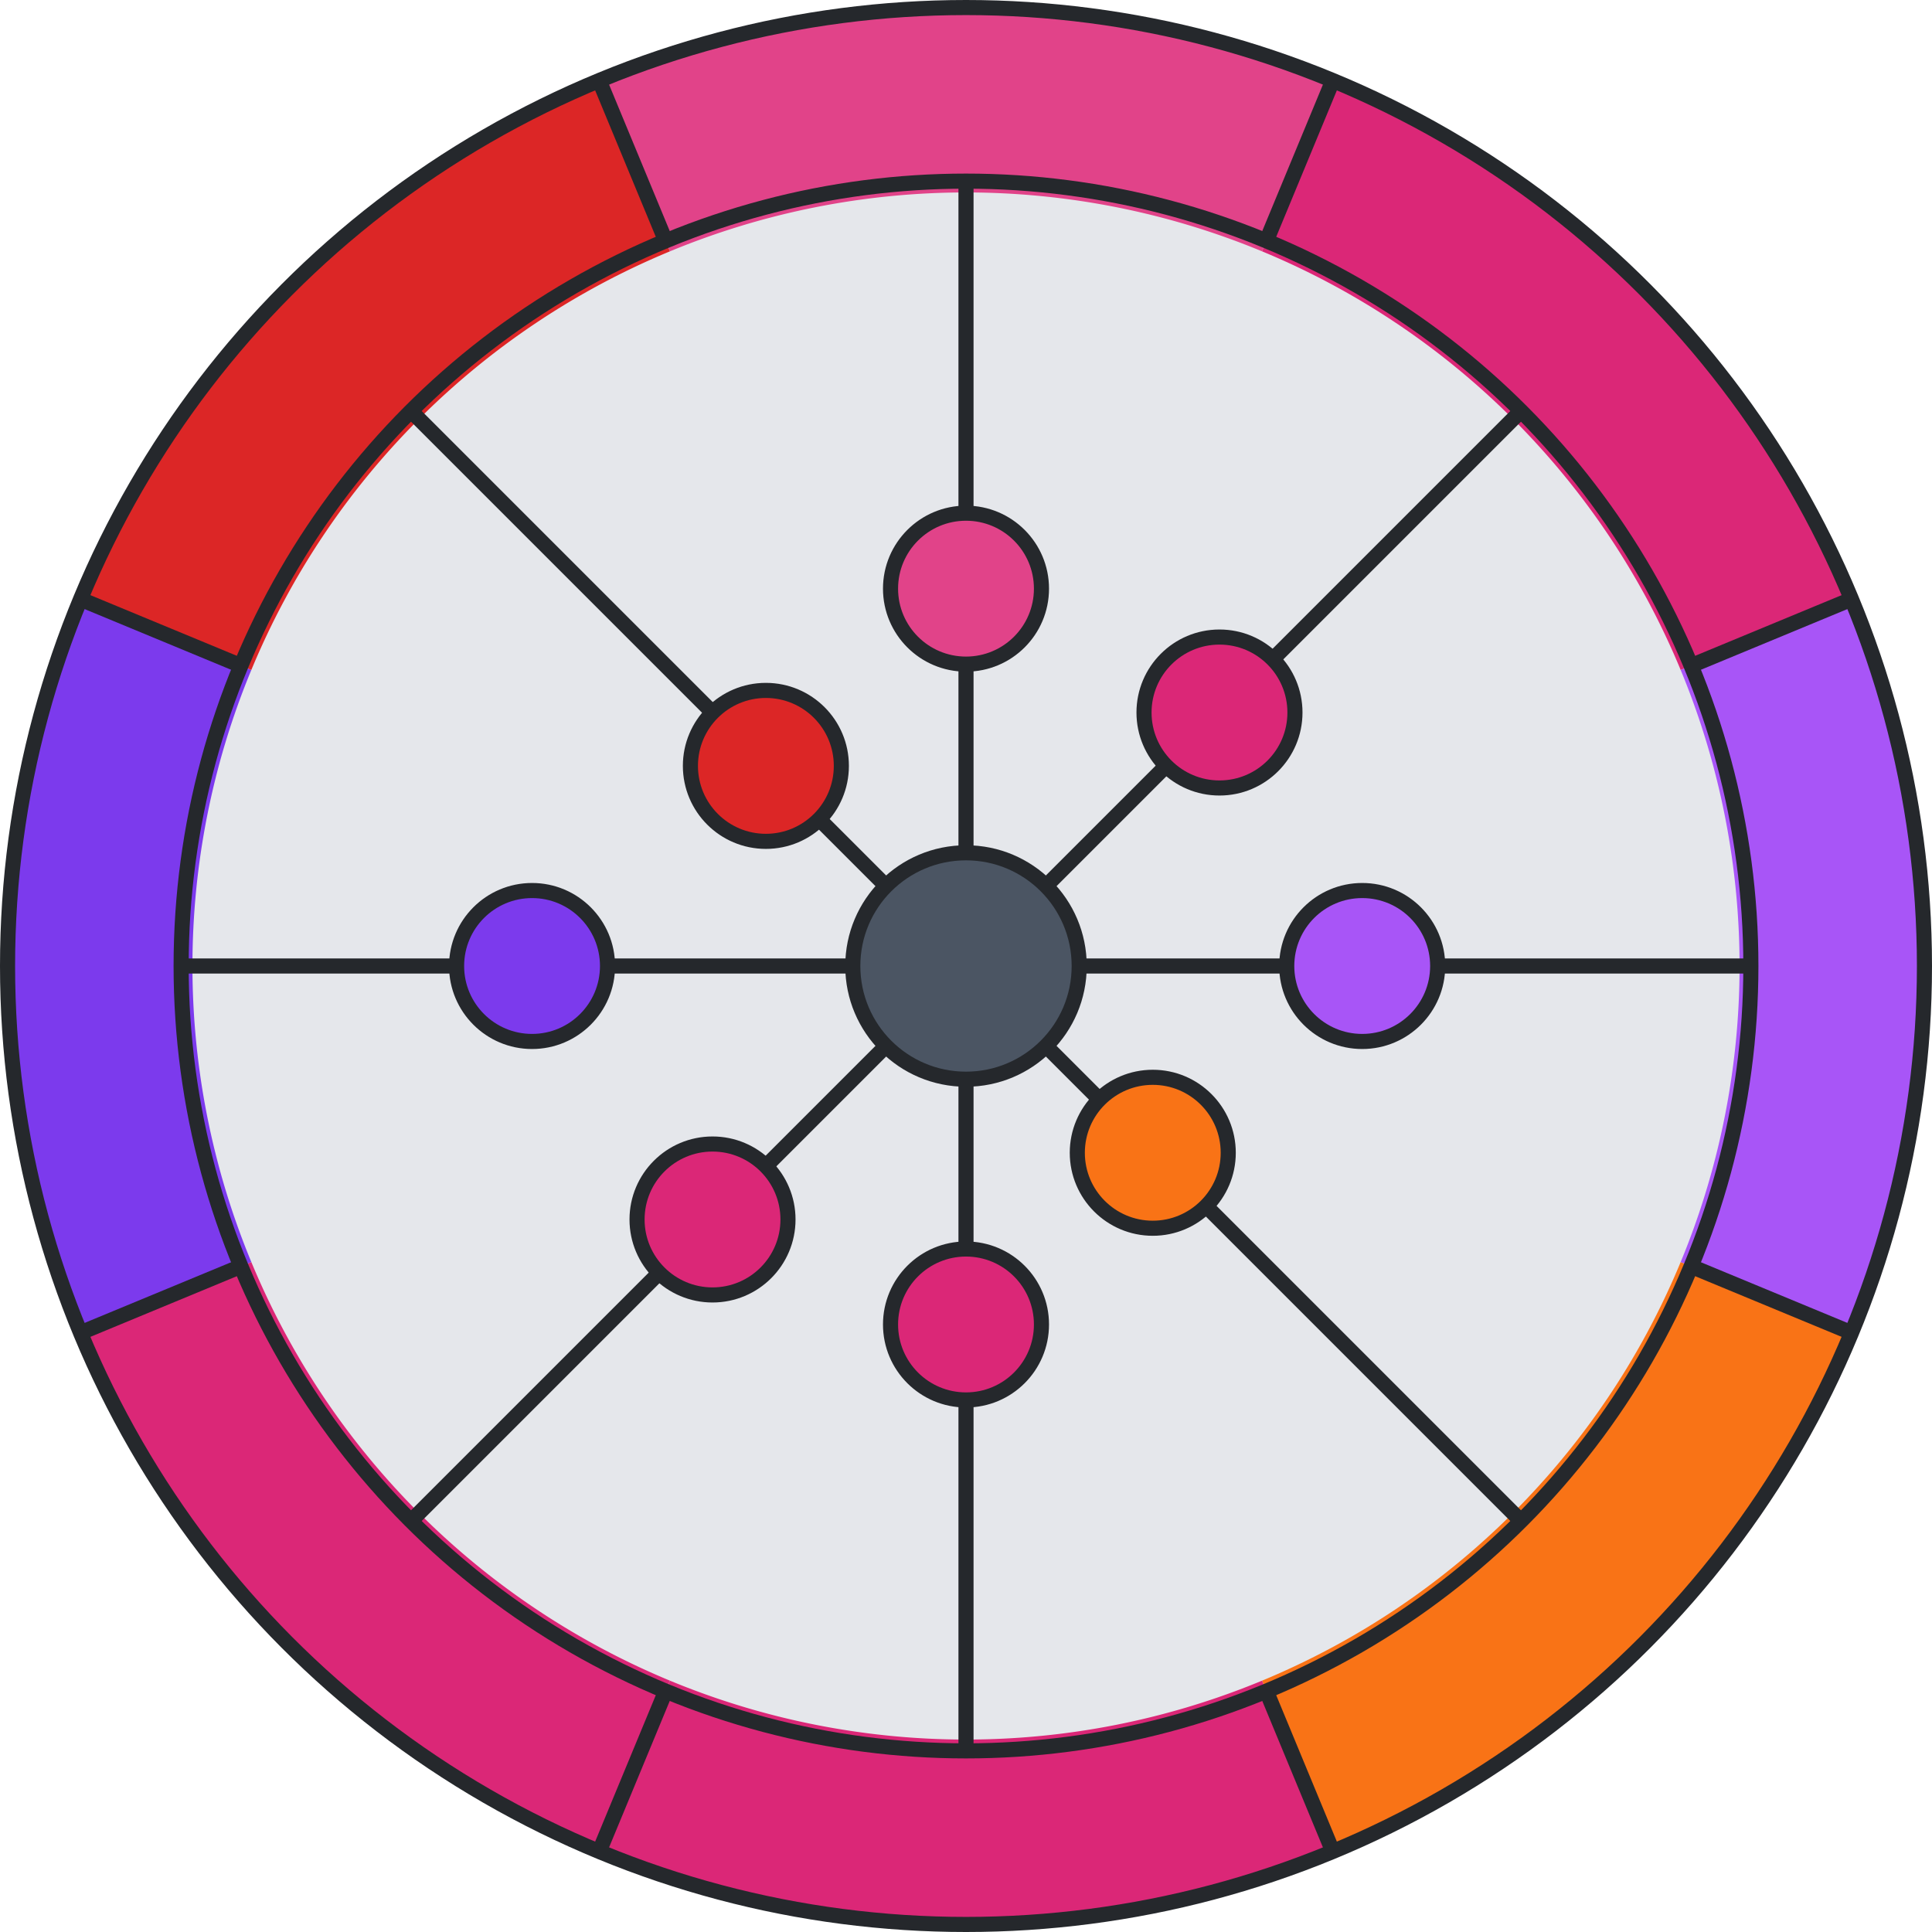 <svg viewBox="0 0 512 512" height="200" width="200" xmlns="http://www.w3.org/2000/svg" xmlns:xlink="http://www.w3.org/1999/xlink"><circle r="250" cx="256" cy="256" stroke-width="0" fill="#e5e7eb"></circle><path d="M 468.492 344.017 A 230 230 0 0 1 344.017 468.492" stroke-width="50" stroke="#F97316" fill="none"></path><path d="M 344.017 468.492 A 230 230 0 0 1 167.983 468.492" stroke-width="50" stroke="#DB2777" fill="none"></path><path d="M 167.983 468.492 A 230 230 0 0 1 43.508 344.017" stroke-width="50" stroke="#DB2777" fill="none"></path><path d="M 43.508 344.017 A 230 230 0 0 1 43.508 167.983" stroke-width="50" stroke="#7C3AED" fill="none"></path><path d="M 43.508 167.983 A 230 230 0 0 1 167.983 43.508" stroke-width="50" stroke="#DC2626" fill="none"></path><path d="M 167.983 43.508 A 230 230 0 0 1 344.017 43.508" stroke-width="50" stroke="#E14389" fill="none"></path><path d="M 344.017 43.508 A 230 230 0 0 1 468.492 167.983" stroke-width="50" stroke="#DB2777" fill="none"></path><path d="M 468.492 167.983 A 230 230 0 0 1 468.492 344.017" stroke-width="50" stroke="#A855F7" fill="none"></path><line x1="490.665" y1="353.202" x2="448.167" y2="335.598" stroke-width="4" stroke="#25282c"></line><line x1="353.202" y1="490.665" x2="335.598" y2="448.167" stroke-width="4" stroke="#25282c"></line><line x1="158.798" y1="490.665" x2="176.402" y2="448.167" stroke-width="4" stroke="#25282c"></line><line x1="21.335" y1="353.202" x2="63.833" y2="335.598" stroke-width="4" stroke="#25282c"></line><line x1="21.335" y1="158.798" x2="63.833" y2="176.402" stroke-width="4" stroke="#25282c"></line><line x1="158.798" y1="21.335" x2="176.402" y2="63.833" stroke-width="4" stroke="#25282c"></line><line x1="353.202" y1="21.335" x2="335.598" y2="63.833" stroke-width="4" stroke="#25282c"></line><line x1="490.665" y1="158.798" x2="448.167" y2="176.402" stroke-width="4" stroke="#25282c"></line><circle r="254" cx="256" cy="256" stroke-width="4" stroke="#25282c" fill="none"></circle><circle r="208" cx="256" cy="256" stroke-width="4" stroke="#25282c" fill="none"></circle><line x1="256" y1="256" x2="403.078" y2="403.078" stroke-width="4" stroke="#25282c"></line><line x1="256" y1="256" x2="256" y2="464" stroke-width="4" stroke="#25282c"></line><line x1="256" y1="256" x2="108.922" y2="403.078" stroke-width="4" stroke="#25282c"></line><line x1="256" y1="256" x2="48" y2="256" stroke-width="4" stroke="#25282c"></line><line x1="256" y1="256" x2="108.922" y2="108.922" stroke-width="4" stroke="#25282c"></line><line x1="256" y1="256" x2="256" y2="48" stroke-width="4" stroke="#25282c"></line><line x1="256" y1="256" x2="403.078" y2="108.922" stroke-width="4" stroke="#25282c"></line><line x1="256" y1="256" x2="464" y2="256" stroke-width="4" stroke="#25282c"></line><circle cx="305.497" cy="305.497" r="20" fill="#F97316" stroke-width="4" stroke="#25282c"></circle><circle cx="256" cy="351" r="20" fill="#DB2777" stroke-width="4" stroke="#25282c"></circle><circle cx="188.825" cy="323.175" r="20" fill="#DB2777" stroke-width="4" stroke="#25282c"></circle><circle cx="141" cy="256" r="20" fill="#7C3AED" stroke-width="4" stroke="#25282c"></circle><circle cx="202.967" cy="202.967" r="20" fill="#DC2626" stroke-width="4" stroke="#25282c"></circle><circle cx="256" cy="156" r="20" fill="#E14389" stroke-width="4" stroke="#25282c"></circle><circle cx="323.175" cy="188.825" r="20" fill="#DB2777" stroke-width="4" stroke="#25282c"></circle><circle cx="361" cy="256" r="20" fill="#A855F7" stroke-width="4" stroke="#25282c"></circle><circle r="30" cx="256" cy="256" stroke-width="4" stroke="#25282c" fill="#4b5563"></circle></svg>